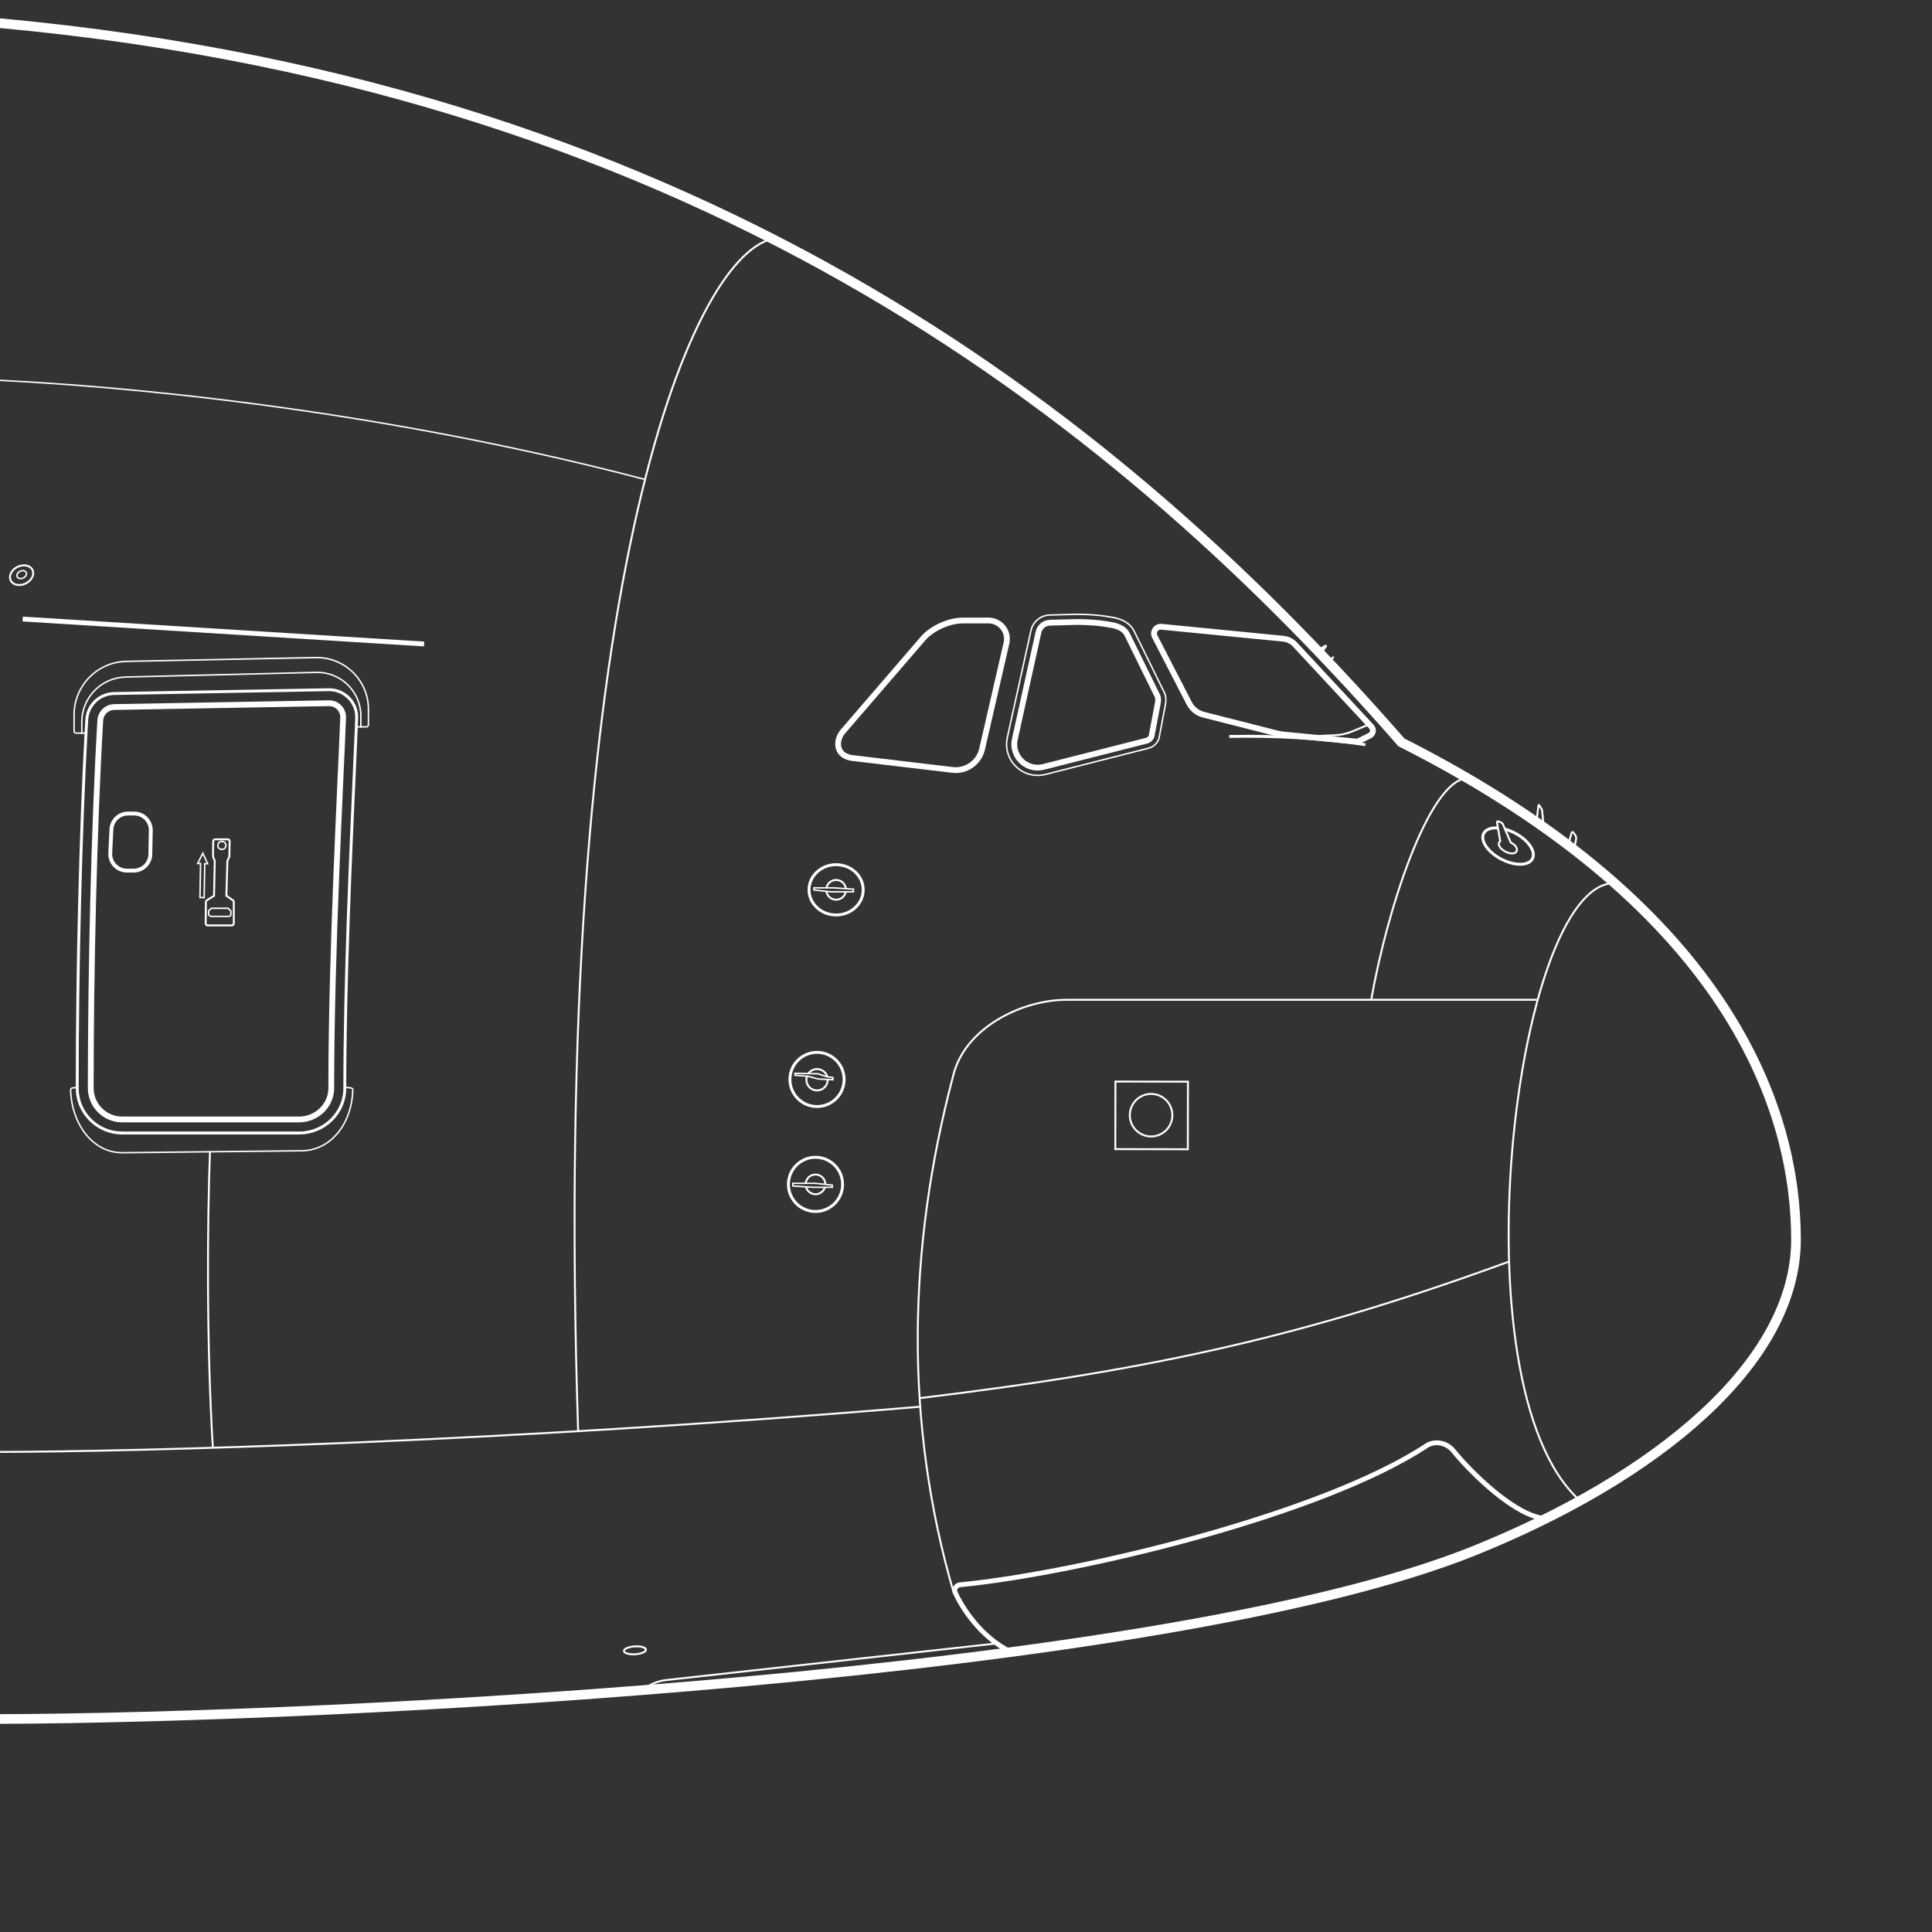 <?xml version="1.0" encoding="UTF-8"?>
<svg id="A380_Wireframe" data-name="A380 Wireframe" xmlns="http://www.w3.org/2000/svg" viewBox="0 0 1000 1000">
  <rect x="0" y="0" width="1000" height="1000" fill="#333333" stroke="none"/>
  <defs>
    <style>
      .cls-1, .cls-2, .cls-3, .cls-4, .cls-5, .cls-6, .cls-7, .cls-8, .cls-9, .cls-10, .cls-11, .cls-12, .cls-13 {
        stroke: #fff;
        stroke-miterlimit: 10;
      }

      .cls-1, .cls-2, .cls-3, .cls-4, .cls-5, .cls-6, .cls-7, .cls-8, .cls-9, .cls-11, .cls-12, .cls-13 {
        fill: none;
      }

      .cls-2, .cls-3 {
        stroke-width: .75px;
      }

      .cls-3, .cls-5, .cls-6, .cls-11 {
        stroke-linecap: square;
      }

      .cls-4 {
        stroke-width: 5px;
      }

      .cls-5, .cls-13 {
        stroke-width: 2.5px;
      }

      .cls-6, .cls-12 {
        stroke-width: 1.5px;
      }

      .cls-7 {
        stroke-width: 3px;
      }

      .cls-8, .cls-10 {
        stroke-linecap: round;
      }

      .cls-9 {
        stroke-width: 2px;
      }

      .cls-10 {
        fill: #fff;
      }
    </style>
  </defs>
  <g id="Airframe_Detail_Lines" data-name="Airframe Detail Lines">
    <path id="Nose_Cone" data-name="Nose Cone" class="cls-1" d="m835.13,457.12c-51.19,1.38-82.54,260.03-17.83,319.15"/>
    <g id="Front_lines" data-name="Front lines">
      <path id="Connection_to_nose_bottom_" data-name="Connection to nose (bottom)" class="cls-1" d="m475.99,723.68c123.87-14.97,201.49-32.84,305.11-70.69"/>
      <line id="Connection_to_nose_top_" data-name="Connection to nose (top)" class="cls-1" x1="709.75" y1="517.48" x2="795.92" y2="517.48"/>
      <path id="Gear_Doors_to_top_of_nose" data-name="Gear Doors to top of nose" class="cls-1" d="m759.02,402.75c-19.93,2.31-41.27,69.06-49.27,114.74h-157.73c-23.16,0-52.91,14.55-58.72,39.57-23.65,89.37-25.18,179.67.27,267.1l.86.12"/>
    </g>
    <path id="Bottom_Airframe" data-name="Bottom Airframe" class="cls-1" d="m476.29,728.1c-217.2,18.39-402.2,23.19-477.15,23.42h-.06"/>
    <path id="Line_under_door" data-name="Line under door" class="cls-1" d="m108.69,595.85c-1.36,36.51-1.88,97.84,1.48,153.51"/>
    <path id="Line_in_front_door" data-name="Line in front door" class="cls-1" d="m299.24,740.78c-14.25-434.5,57.55-607.04,100.36-617.09"/>
    <path id="Line_over_door" data-name="Line over door" class="cls-2" d="m333.88,248.18C216.54,217.3,94,201.62-.39,196.83h-.5"/>
  </g>
  <ellipse id="Bottom_Drain_Port" data-name="Bottom Drain Port" class="cls-1" cx="328.66" cy="854.19" rx="5.7" ry="2.04" transform="translate(-51.4 21.6) rotate(-3.49)"/>
  <g id="Landing_Gear_Bay" data-name="Landing Gear Bay">
    <path id="AFT_NGL" data-name="AFT NGL" class="cls-1" d="m515.87,850.63l-171.14,18.97c-4.44.49-9.11,2.55-12.24,5.23"/>
    <path id="Retracting_NG_Door" data-name="Retracting NG Door" class="cls-13" d="m800.22,785.99c-15.29-.64-38.58-23.44-47.96-35.04-3.39-4.19-9.49-5.55-13.99-2.58-54.04,35.69-179.95,65.93-241.43,71.92-2.01.2-3.23,2.3-2.4,4.13,3.17,6.96,12.81,22.91,28.92,30.66"/>
  </g>
  <g id="Static_Port" data-name="Static Port">
    <rect class="cls-1" x="577.32" y="559.83" width="37.53" height="34.98" transform="translate(1 -1.03) rotate(.1)"/>
    <circle class="cls-1" cx="595.8" cy="577.22" r="11.01"/>
  </g>
  <g id="Front_instruments" data-name="Front instruments">
    <line id="Ice_Indicator" data-name="Ice Indicator" class="cls-1" x1="687.6" y1="342.7" x2="690.3" y2="339.96"/>
    <path id="Communication_Antenna" data-name="Communication Antenna" class="cls-10" d="m683.49,338.38l2.84-3.87c.14-.18-.07-.42-.26-.3l-4.2,2.47"/>
  </g>
  <g id="SSA_Probes" data-name="SSA Probes">
    <g id="SSA_3" data-name="SSA 3">
      <path id="Indicator_Circle" data-name="Indicator Circle" class="cls-12" d="m778.99,429.17c1.64.44,3.41,1.12,5.1,2,6.96,3.63,11.03,9.59,9.09,13.32s-9.16,3.82-16.13.19c-6.96-3.63-11.03-9.59-9.09-13.32,1.09-2.1,3.92-3.04,7.37-2.82"/>
      <path id="Probe" class="cls-1" d="m784.94,440.72c-.7,1.34-3.28,1.37-5.77.07s-3.95-3.43-3.25-4.77c.13-.26.6-.63.6-.63l-1.69-9.8c-.03-.32.28-.57.58-.46l1.31.46c.64.23,1.14.75,1.33,1.4l3.93,9.14.31.16c2.49,1.3,3.34,3.09,2.64,4.43Z"/>
    </g>
    <path id="SSA_2" data-name="SSA 2" class="cls-8" d="m795.28,425.54l1-8.68c.02-.21.3-.27.41-.09l1.33,2.12c.13.21.2.46.2.71l.78,8.56"/>
    <path id="SSA_1" data-name="SSA 1" class="cls-8" d="m811.65,437.43l1.85-6.43c.11-.38.61-.47.84-.14l1.02,1.44c.39.55.55,1.23.43,1.9l-1.01,5.64"/>
  </g>
  <g id="MFP_Ice_Probes" data-name="MFP/Ice Probes">
    <g id="MFP_3" data-name="MFP 3">
      <path id="Anchor_Bottom_Path_" data-name="Anchor (Bottom Path)" class="cls-1" d="m426.98,614.53c-.64,2.08-2.59,3.61-4.88,3.61s-4.38-1.63-4.94-3.83c0,0,0,0,0,0"/>
      <path id="Anchor_Top_Path_" data-name="Anchor (Top Path)" class="cls-1" d="m417.02,612.49s0,0,0-.01c.28-2.56,2.44-4.55,5.08-4.55,2.82,0,5.11,2.29,5.11,5.11,0,0,0,0,0,0"/>
      <circle id="Indicator_Circule" data-name="Indicator Circule" class="cls-12" cx="422.1" cy="613.03" r="14.02"/>
      <polygon id="Tube" class="cls-2" points="410.36 612.49 422.1 612.49 430.79 613.43 430.79 614.53 420.57 614.53 410.36 613.85 410.36 613.03 410.36 612.49"/>
    </g>
    <g id="MFP_2" data-name="MFP 2">
      <path id="Anchor_Bottom_Path_-2" data-name="Anchor (Bottom Path)" class="cls-1" d="m428.43,558.74s0,.1,0,.14c0,3.06-2.48,5.53-5.53,5.53s-5.53-2.48-5.53-5.53c0-.64.12-1.3.32-1.87"/>
      <path id="Anchor_Top_Path_-2" data-name="Anchor (Top Path)" class="cls-1" d="m418.37,555.68c1-1.4,2.67-2.34,4.52-2.34,2.52,0,4.64,1.69,5.32,3.99"/>
      <circle id="Indicator_Circle-2" data-name="Indicator Circle" class="cls-12" cx="422.89" cy="558.72" r="14.02"/>
      <polygon id="Tube-2" data-name="Tube" class="cls-2" points="411.49 555.55 423.39 555.78 428 557.31 431.15 557.76 431.15 558.87 423.52 558.49 417.94 557.02 411.49 556.57 411.49 555.55"/>
    </g>
    <g id="Ice_Probe_Right_" data-name="Ice Probe (Right)">
      <path id="Anchor_Bottom_Path_-3" data-name="Anchor (Bottom Path)" class="cls-1" d="m427.72,461.35c.37,2.45,2.49,4.33,5.05,4.33s4.53-1.75,5-4.09"/>
      <path id="Anchor_Top_Path_-3" data-name="Anchor (Top Path)" class="cls-1" d="m437.84,459.97c-.3-2.54-2.45-4.51-5.07-4.51-2.47,0-4.53,1.75-5,4.08"/>
      <ellipse id="Indicator_Circle-3" data-name="Indicator Circle" class="cls-12" cx="432.77" cy="460.57" rx="14.02" ry="13.02"/>
      <polygon id="Tube-3" data-name="Tube" class="cls-2" points="441.74 461.6 430.01 461.6 421.32 460.66 421.32 459.55 431.53 459.55 441.74 460.23 441.74 461.05 441.74 461.6"/>
    </g>
  </g>
  <g id="Door_Elements" data-name="Door Elements">
    <g id="Door_Frame" data-name="Door Frame">
      <g id="Cover_Plates" data-name="Cover Plates">
        <path id="Bottom" class="cls-3" d="m178.46,562.77l3.22.34c.53.06.94.51.93,1.05-.38,16.88-11.01,31.48-26.71,31.48l-92.64,1c-15.71,0-26.33-15.57-26.71-32.49-.01-.53.39-.98.92-1.04l2.5-.27"/>
        <g id="Top">
          <line id="Connection_Right_" data-name="Connection (Right)" class="cls-3" x1="186.79" y1="376.23" x2="184.61" y2="376.23"/>
          <line id="Connection_Left_" data-name="Connection (Left)" class="cls-3" x1="42.36" y1="379.46" x2="44.44" y2="379.46"/>
          <path id="Top_Cover" data-name="Top Cover" class="cls-3" d="m190.7,375.18v-8.07c0-14.99-12.31-27.05-27.3-26.75l-98,1.97c-15.03.3-27.05,12.57-27.05,27.6v8.48c0,.58.47,1.05,1.05,1.05h2.95v-5.83c0-12.6,10.05-22.89,22.64-23.2l98.7-2.4c12.66-.31,23.08,9.87,23.08,22.53v5.68h2.86c.58,0,1.05-.47,1.05-1.05Z"/>
        </g>
      </g>
      <g id="Whole_Door" data-name="Whole Door">
        <g id="Actual_Door" data-name="Actual Door">
          <path id="Window" class="cls-9" d="m77.81,442.18l.24-12.32c.09-4.82-3.79-8.78-8.61-8.77h-3.19c-4.59,0-8.37,3.61-8.59,8.19l-.59,12.32c-.24,4.91,3.68,9.02,8.6,9.02h3.55c4.69,0,8.51-3.76,8.6-8.44Z"/>
          <path id="Door_Frame-2" data-name="Door Frame" class="cls-12" d="m63.24,586.43c-6.33,0-12.25-2.5-16.67-7.03-4.4-4.51-6.74-10.46-6.6-16.75,0-61.59,1.77-132.49,4.55-183.18.12-2.25.25-4.46.38-6.63.27-7.65,6.44-13.73,14.11-13.87l111.37-1.98c3.85,0,7.59,1.59,10.27,4.37,2.71,2.81,4.12,6.51,3.97,10.42-.26,6.74-.69,16.22-1.19,27.19-1.85,40.77-4.96,109.02-4.96,164.28,0,12.79-10.6,23.19-23.64,23.19H63.24Z"/>
          <path id="Door" class="cls-7" d="m171.46,563.23c0-70.23,4.93-159.88,6.15-191.74.16-4.16-3.21-7.59-7.37-7.51l-111.11,1.98c-3.95.07-7.14,3.24-7.24,7.19-3.31,56.36-4.92,131.91-4.92,189.58-.24,9.15,7.12,16.7,16.27,16.7h91.58c9.02,0,16.64-7.17,16.64-16.19Z"/>
        </g>
        <g id="Handle_and_Arrow" data-name="Handle and Arrow">
          <polygon id="Arrow" class="cls-3" points="104.99 441.61 102.32 446.92 103.81 446.95 103.5 464.56 105.67 464.6 105.98 447.03 107.47 447.05 104.99 441.61"/>
          <g id="Handle">
            <path id="PUSH" class="cls-3" d="m119.51,473.26v-1.74l-1.4-1.4h-8.77l-1.4,1.4v1.4c0,.78.63,1.4,1.4,1.4h9.11c.59,0,1.06-.48,1.06-1.06Z"/>
            <circle id="Circle" class="cls-3" cx="114.84" cy="437.58" r="2.07"/>
            <path id="Handle-2" data-name="Handle" class="cls-11" d="m110.36,435.34l-.1,8.03.9,2.18-.37,18.11-3.79,2.37c-.27.17-.43.44-.43.73l-.11,11.33c0,.5.44.9,1,.9h12.55c.55,0,1-.4,1-.9v-11.32c0-.28-.14-.54-.39-.72l-3.44-2.44.52-18.08,1.03-2.14.13-8.04c0-.5-.44-.91-1-.91h-6.49c-.55,0-1,.4-1,.89Z"/>
          </g>
        </g>
      </g>
    </g>
    <line id="Door_Gutter" data-name="Door Gutter" class="cls-5" x1="13" y1="320.49" x2="218.28" y2="333.26"/>
  </g>
  <g id="Top_Drain_Port" data-name="Top Drain Port">
    <ellipse id="Port" class="cls-2" cx="11.22" cy="297.43" rx="2.58" ry="1.91" transform="translate(-127.53 34.11) rotate(-25.63)"/>
    <ellipse id="Indicator_Circle-4" data-name="Indicator Circle" class="cls-1" cx="11.16" cy="297.73" rx="6.26" ry="4.79" transform="translate(-127.67 34.11) rotate(-25.63)"/>
  </g>
  <g id="Cockpit_Windows" data-name="Cockpit Windows">
    <path id="Back_Window" data-name="Back Window" class="cls-7" d="m508.32,387.75l12.63-54.9c1.38-5.98-3.17-11.68-9.3-11.68h-13.09c-8.7,0-17.31,5.11-20.9,9.45l-41.47,48.13c-4.09,5.02-3.32,12.89,5.49,13.66l51.35,6.1c7.09.84,13.68-3.79,15.29-10.76Z"/>
    <g id="Middle_Window" data-name="Middle Window">
      <path id="Seal" class="cls-2" d="m537.04,401.34c-4.87,0-9.43-2.2-12.51-6.04-3.06-3.81-4.21-8.74-3.15-13.53l12.24-55.4c1.02-4.61,5.03-7.92,9.74-8.04l14.12-.38c6.65.07,12.25.41,19.74,1.85l.1.02.18.05c3.52.95,7.41,2.52,9.6,6.96l15.6,31.72c1.06,2.26.75,4.43.55,5.87l-.06.38-3.3,17.41-.12.33c-.9,2.37-2.91,4.14-5.37,4.75l-53.45,13.59c-1.3.32-2.61.48-3.91.48Z"/>
      <path id="Window-2" data-name="Window" class="cls-7" d="m537.52,327.22l-12.24,55.4c-1.93,8.74,5.98,16.48,14.68,14.36l53.49-13.6c1.18-.29,2.15-1.14,2.58-2.28l3.23-17.03c.18-1.26.41-2.59-.15-3.78l-15.6-31.72c-1.35-2.74-3.7-3.96-7.05-4.86-7.56-1.46-13.05-1.71-18.99-1.78l-14,.38c-2.87.08-5.33,2.1-5.95,4.91Z"/>
    </g>
    <g id="Front_Window" data-name="Front Window">
      <path id="Wiper" class="cls-6" d="m637,381.17c23.42-.4,46.46.84,69.02,4.17"/>
      <path id="Trace_Element" data-name="Trace Element" class="cls-11" d="m708.69,374.92l-8.78,3.66c-2.77,1.16-5.73,1.82-8.73,1.95l-15.96.72"/>
      <path id="Window-3" data-name="Window" class="cls-7" d="m597.71,329.47l17.83,34.55c1.52,2.95,4.23,5.1,7.45,5.92l37.72,9.6c1.25.32,2.53.54,3.82.67l37.05,3.58c.82.08,1.64-.1,2.35-.52l5.11-2.55c1.72-.86,2.14-3.14.82-4.55l-39.59-42.57c-1.59-1.71-3.75-2.78-6.07-3.01l-63.07-6.17c-2.74-.27-4.68,2.6-3.42,5.04Z"/>
    </g>
  </g>
  <path id="Airframe_Outline" data-name="Airframe Outline" class="cls-4" d="m0,889.75h.5c171.07-.61,601.45-22.14,762.63-87.14,93.54-37.72,166.47-96.68,166.47-161.02s-31.66-170.04-204.26-257.36C584.21,222.79,370.52,46.21.5,12.05h-.5"/>
</svg>
